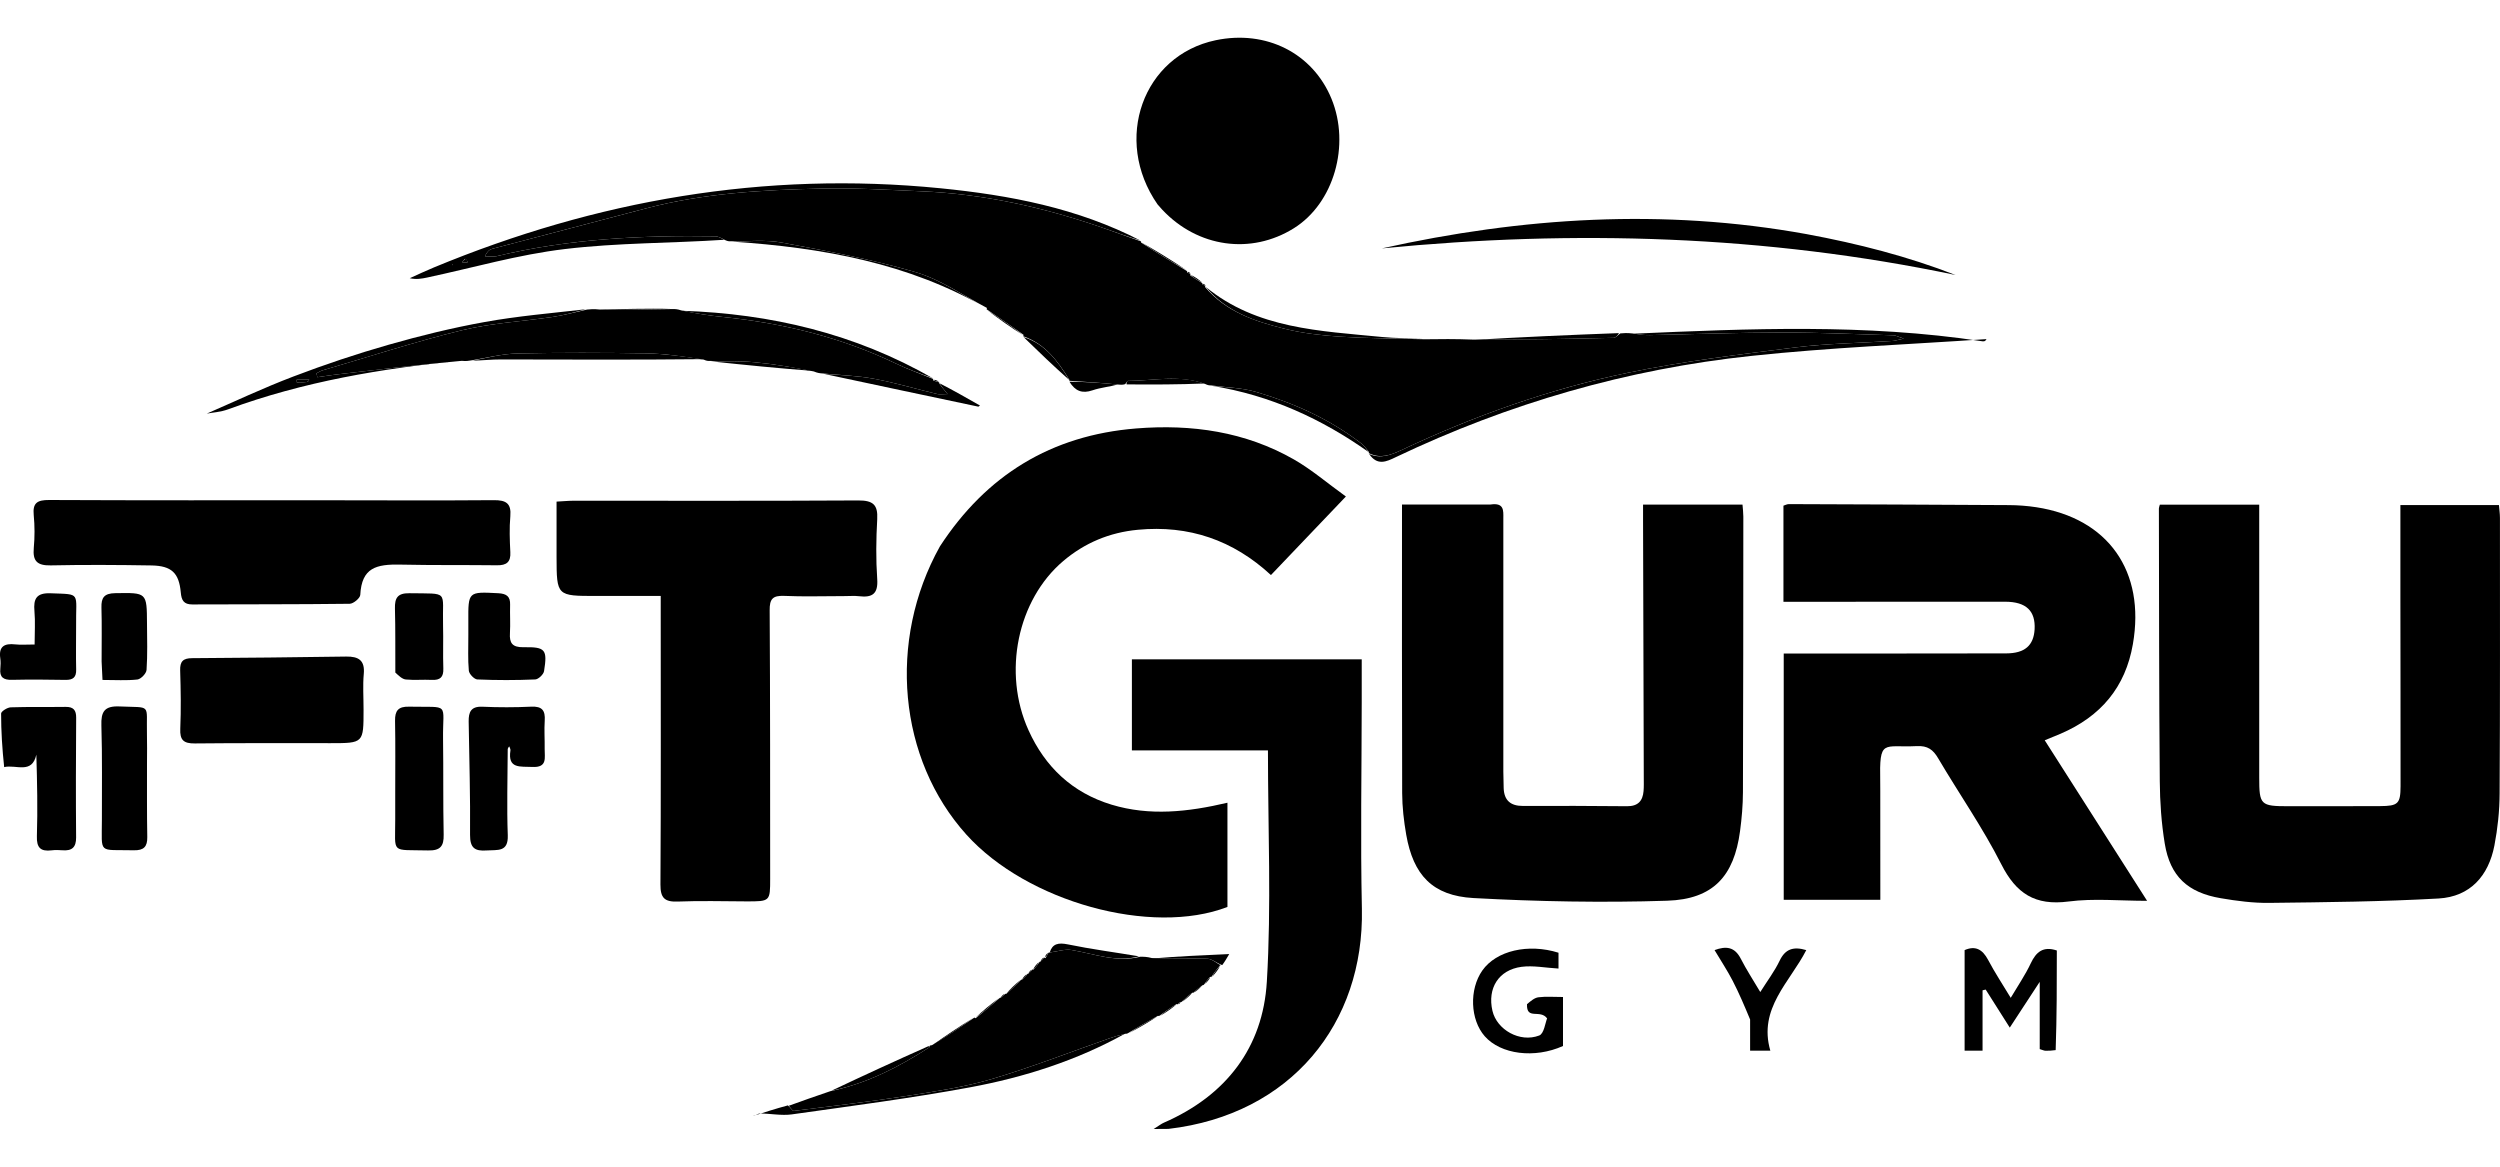 <svg width="45" height="21" viewBox="0 0 45 21" fill="none" xmlns="http://www.w3.org/2000/svg">
<g id="Vector">
<path d="M33.845 14.236C33.846 14.9 33.846 15.538 33.846 16.196C33.266 16.196 32.695 16.196 32.107 16.196C32.107 14.723 32.107 13.262 32.107 11.763C32.205 11.763 32.301 11.763 32.398 11.763C33.636 11.763 34.874 11.764 36.112 11.761C36.447 11.76 36.606 11.618 36.623 11.328C36.641 10.998 36.473 10.832 36.095 10.831C34.866 10.829 33.637 10.832 32.408 10.833C32.31 10.834 32.212 10.833 32.102 10.833C32.102 10.241 32.102 9.677 32.102 9.102C32.132 9.093 32.166 9.074 32.199 9.074C33.519 9.079 34.839 9.084 36.16 9.092C36.324 9.093 36.49 9.105 36.653 9.13C37.95 9.329 38.62 10.286 38.392 11.594C38.258 12.37 37.815 12.896 37.089 13.208C37.006 13.244 36.922 13.277 36.805 13.325C37.418 14.286 38.021 15.233 38.648 16.215C38.156 16.215 37.688 16.168 37.235 16.227C36.63 16.306 36.291 16.084 36.024 15.558C35.691 14.9 35.264 14.289 34.888 13.651C34.796 13.493 34.697 13.42 34.502 13.43C33.892 13.461 33.828 13.285 33.844 14.074C33.845 14.119 33.845 14.164 33.845 14.236Z" fill="black"/>
<path d="M26.831 9.081C27.076 9.045 27.061 9.19 27.06 9.33C27.059 10.849 27.06 12.368 27.06 13.888C27.061 13.986 27.063 14.085 27.066 14.184C27.073 14.405 27.188 14.508 27.414 14.507C28.038 14.505 28.661 14.505 29.285 14.512C29.483 14.514 29.569 14.418 29.584 14.24C29.591 14.159 29.588 14.078 29.588 13.997C29.584 12.451 29.579 10.905 29.575 9.359C29.575 9.272 29.575 9.184 29.575 9.083C30.186 9.083 30.769 9.083 31.365 9.083C31.371 9.159 31.38 9.229 31.38 9.299C31.379 10.953 31.379 12.607 31.373 14.261C31.372 14.494 31.352 14.728 31.321 14.959C31.213 15.77 30.839 16.186 30.009 16.213C28.848 16.251 27.683 16.228 26.523 16.165C25.782 16.124 25.439 15.748 25.312 15.025C25.269 14.778 25.24 14.525 25.239 14.275C25.233 12.558 25.236 10.842 25.236 9.081C25.751 9.081 26.279 9.081 26.831 9.081Z" fill="black"/>
<path d="M43.207 10.727C43.207 10.17 43.207 9.64 43.207 9.091C43.798 9.091 44.379 9.091 44.981 9.091C44.987 9.168 44.999 9.246 44.999 9.323C44.999 10.977 45.003 12.63 44.993 14.284C44.992 14.597 44.958 14.914 44.899 15.221C44.794 15.76 44.469 16.14 43.894 16.173C42.881 16.23 41.864 16.24 40.849 16.252C40.558 16.256 40.263 16.217 39.975 16.168C39.376 16.067 39.063 15.772 38.966 15.187C38.905 14.816 38.879 14.437 38.876 14.061C38.862 12.425 38.864 10.789 38.86 9.154C38.86 9.136 38.868 9.119 38.877 9.084C39.462 9.084 40.051 9.084 40.666 9.084C40.666 9.185 40.666 9.272 40.666 9.36C40.666 10.906 40.665 12.451 40.666 13.997C40.666 14.489 40.69 14.512 41.191 14.512C41.741 14.511 42.291 14.513 42.841 14.51C43.165 14.508 43.209 14.469 43.21 14.151C43.211 13.019 43.208 11.886 43.207 10.727Z" fill="black"/>
<path d="M16.919 9.834C17.754 8.553 18.922 7.835 20.452 7.712C21.45 7.632 22.415 7.769 23.292 8.271C23.611 8.454 23.894 8.698 24.226 8.937C23.755 9.43 23.326 9.88 22.877 10.351C22.194 9.72 21.399 9.449 20.481 9.536C19.972 9.584 19.524 9.772 19.139 10.098C18.314 10.797 18.042 12.106 18.514 13.146C18.811 13.802 19.299 14.269 20.008 14.484C20.695 14.692 21.384 14.616 22.094 14.449C22.094 15.091 22.094 15.707 22.094 16.325C20.726 16.853 18.488 16.235 17.396 15.024C16.171 13.665 15.97 11.535 16.919 9.834Z" fill="black"/>
<path d="M29.166 6.001C29.226 5.996 29.285 5.991 29.385 6.002C29.517 6.023 29.608 6.034 29.699 6.032C30.494 6.016 31.29 5.986 32.085 5.985C32.752 5.984 33.419 6.016 34.086 6.036C34.122 6.037 34.158 6.059 34.268 6.095C34.148 6.121 34.108 6.135 34.067 6.137C33.485 6.175 32.899 6.181 32.322 6.253C31.312 6.38 30.298 6.503 29.304 6.709C27.889 7.003 26.532 7.486 25.227 8.101C25.031 8.193 24.844 8.263 24.634 8.154C24.634 8.154 24.644 8.149 24.639 8.134C24.592 8.074 24.555 8.022 24.506 7.984C23.939 7.547 23.295 7.256 22.611 7.055C22.351 6.978 22.068 6.974 21.796 6.937C21.77 6.937 21.744 6.937 21.692 6.911C21.216 6.741 20.759 6.855 20.305 6.856C20.288 6.856 20.271 6.894 20.254 6.914C20.229 6.922 20.203 6.929 20.14 6.923C19.816 6.891 19.53 6.872 19.244 6.854C19.244 6.854 19.251 6.852 19.248 6.836C19.038 6.493 18.809 6.188 18.417 6.052C18.417 6.052 18.426 6.036 18.422 6.025C18.198 5.865 17.978 5.716 17.758 5.566C17.758 5.566 17.768 5.553 17.762 5.541C17.329 5.313 16.924 5.028 16.472 4.896C15.689 4.667 14.88 4.517 14.075 4.367C13.778 4.311 13.463 4.348 13.156 4.343C13.131 4.344 13.105 4.346 13.053 4.322C12.977 4.282 12.927 4.255 12.876 4.254C11.551 4.233 10.234 4.299 8.94 4.611C8.873 4.627 8.799 4.613 8.728 4.613C8.767 4.529 8.81 4.492 8.859 4.479C9.781 4.235 10.705 3.996 11.628 3.751C12.666 3.477 13.73 3.418 14.796 3.394C15.388 3.38 15.982 3.418 16.575 3.443C17.695 3.489 18.777 3.729 19.831 4.094C20.068 4.177 20.304 4.262 20.541 4.346C20.541 4.346 20.535 4.35 20.54 4.366C20.82 4.548 21.094 4.715 21.369 4.882C21.369 4.882 21.361 4.896 21.367 4.904C21.392 4.917 21.411 4.923 21.43 4.929C21.43 4.929 21.422 4.945 21.425 4.957C21.501 5.012 21.573 5.055 21.645 5.099C21.645 5.099 21.637 5.106 21.643 5.117C21.667 5.134 21.686 5.14 21.705 5.147C21.705 5.147 21.682 5.153 21.693 5.169C22.075 5.618 22.595 5.786 23.123 5.918C23.447 5.998 23.785 6.038 24.119 6.06C24.625 6.092 25.133 6.093 25.641 6.107C25.92 6.103 26.199 6.1 26.522 6.113C27.392 6.114 28.218 6.101 29.044 6.081C29.085 6.08 29.125 6.029 29.166 6.001Z" fill="black"/>
<path d="M15.188 10.73C14.812 10.73 14.463 10.742 14.115 10.726C13.907 10.717 13.852 10.783 13.854 10.986C13.864 12.596 13.862 14.206 13.863 15.815C13.863 16.225 13.862 16.225 13.441 16.225C13.028 16.224 12.615 16.211 12.203 16.228C11.962 16.238 11.887 16.162 11.888 15.923C11.898 14.287 11.893 12.65 11.893 11.013C11.893 10.933 11.893 10.853 11.893 10.727C11.496 10.727 11.115 10.727 10.734 10.727C10.021 10.728 10.02 10.728 10.018 10.025C10.017 9.702 10.018 9.38 10.018 9.029C10.137 9.023 10.234 9.013 10.332 9.013C12.038 9.013 13.743 9.018 15.449 9.008C15.715 9.007 15.804 9.085 15.79 9.345C15.77 9.704 15.765 10.066 15.79 10.424C15.808 10.686 15.705 10.761 15.463 10.732C15.381 10.722 15.298 10.73 15.188 10.73Z" fill="black"/>
<path d="M21.033 20.32C20.952 20.322 20.893 20.322 20.766 20.322C20.865 20.26 20.904 20.228 20.95 20.208C22.075 19.718 22.733 18.85 22.803 17.672C22.886 16.296 22.823 14.911 22.823 13.507C22.018 13.507 21.206 13.507 20.374 13.507C20.374 12.95 20.374 12.417 20.374 11.868C21.738 11.868 23.108 11.868 24.511 11.868C24.511 12.125 24.511 12.382 24.511 12.639C24.51 13.879 24.487 15.119 24.514 16.359C24.557 18.415 23.242 20.062 21.033 20.32Z" fill="black"/>
<path d="M5.945 9.005C6.944 9.006 7.916 9.011 8.887 9.003C9.108 9.001 9.206 9.059 9.186 9.292C9.167 9.506 9.175 9.723 9.186 9.939C9.196 10.116 9.119 10.178 8.945 10.175C8.367 10.168 7.79 10.176 7.212 10.163C6.77 10.153 6.51 10.219 6.485 10.708C6.482 10.766 6.362 10.867 6.295 10.868C5.351 10.88 4.407 10.876 3.463 10.88C3.306 10.881 3.266 10.803 3.254 10.663C3.222 10.312 3.088 10.185 2.728 10.178C2.123 10.168 1.518 10.164 0.913 10.177C0.667 10.182 0.587 10.097 0.608 9.864C0.626 9.668 0.626 9.467 0.607 9.271C0.586 9.052 0.67 8.999 0.885 9C2.563 9.008 4.24 9.005 5.945 9.005Z" fill="black"/>
<path d="M20.835 3.678C20.027 2.513 20.574 0.998 21.883 0.724C22.792 0.534 23.629 0.957 23.966 1.776C24.311 2.614 24.008 3.66 23.29 4.108C22.519 4.59 21.559 4.455 20.92 3.774C20.895 3.748 20.872 3.72 20.835 3.678Z" fill="black"/>
<path d="M20.305 18.596C20.305 18.596 20.289 18.61 20.256 18.608C20.137 18.635 20.051 18.661 19.966 18.691C19.265 18.937 18.572 19.209 17.86 19.42C17.366 19.566 16.85 19.644 16.339 19.724C15.658 19.83 14.973 19.91 14.29 19.996C14.263 19.999 14.229 19.936 14.198 19.904C14.434 19.819 14.67 19.734 14.944 19.642C15.621 19.498 16.185 19.2 16.725 18.854C16.731 18.85 16.729 18.837 16.731 18.828C16.731 18.828 16.744 18.813 16.774 18.814C17.05 18.648 17.296 18.482 17.541 18.315C17.541 18.315 17.549 18.329 17.563 18.327C17.718 18.204 17.858 18.082 17.998 17.961C17.998 17.961 17.997 17.957 18.015 17.957C18.054 17.933 18.075 17.91 18.095 17.887C18.095 17.887 18.097 17.893 18.113 17.89C18.213 17.803 18.297 17.719 18.382 17.634C18.382 17.634 18.381 17.634 18.399 17.632C18.442 17.597 18.468 17.564 18.494 17.531C18.494 17.531 18.493 17.527 18.512 17.525C18.548 17.499 18.565 17.474 18.582 17.449C18.582 17.449 18.585 17.455 18.601 17.454C18.648 17.407 18.681 17.36 18.713 17.313C18.713 17.313 18.711 17.31 18.73 17.308C18.764 17.282 18.779 17.256 18.794 17.231C18.799 17.24 18.805 17.249 18.82 17.245C18.845 17.203 18.86 17.175 18.875 17.146C18.875 17.146 18.876 17.148 18.895 17.145C19.039 17.126 19.169 17.08 19.288 17.1C19.697 17.169 20.096 17.329 20.524 17.221C20.584 17.221 20.644 17.221 20.735 17.245C21.087 17.263 21.41 17.247 21.731 17.257C21.817 17.259 21.9 17.338 21.984 17.382C21.984 17.382 21.977 17.373 21.959 17.378C21.895 17.452 21.848 17.52 21.801 17.589C21.801 17.589 21.796 17.582 21.781 17.584C21.737 17.629 21.707 17.673 21.677 17.716C21.677 17.716 21.671 17.732 21.644 17.735C21.573 17.782 21.527 17.826 21.482 17.869C21.482 17.869 21.478 17.871 21.46 17.869C21.384 17.924 21.324 17.98 21.265 18.037C21.265 18.037 21.251 18.038 21.242 18.035C21.221 18.048 21.209 18.064 21.197 18.08C21.197 18.08 21.196 18.074 21.178 18.073C21.061 18.145 20.961 18.217 20.861 18.29C20.861 18.29 20.86 18.284 20.842 18.285C20.651 18.39 20.478 18.492 20.305 18.596Z" fill="black"/>
<path d="M12.105 5.563C12.148 5.563 12.19 5.562 12.262 5.587C12.531 5.644 12.772 5.681 13.014 5.706C14.1 5.818 15.145 6.072 16.131 6.546C16.348 6.65 16.577 6.731 16.8 6.822C16.8 6.822 16.789 6.84 16.799 6.848C16.841 6.865 16.875 6.874 16.908 6.883C16.908 6.883 16.901 6.888 16.907 6.902C16.954 6.968 16.996 7.019 17.056 7.093C16.969 7.093 16.915 7.104 16.866 7.092C16.488 7.001 16.114 6.889 15.732 6.818C15.428 6.761 15.115 6.752 14.806 6.722C14.762 6.719 14.719 6.716 14.648 6.686C14.272 6.612 13.926 6.552 13.578 6.52C13.311 6.495 13.041 6.503 12.772 6.497C12.746 6.497 12.72 6.498 12.666 6.473C12.306 6.418 11.973 6.367 11.641 6.361C10.865 6.348 10.088 6.346 9.312 6.363C9.033 6.369 8.756 6.444 8.478 6.488C8.435 6.495 8.393 6.503 8.311 6.495C7.535 6.566 6.797 6.653 6.06 6.74C5.944 6.754 5.828 6.773 5.712 6.79C5.707 6.767 5.702 6.744 5.697 6.72C5.732 6.702 5.766 6.678 5.804 6.667C6.641 6.422 7.471 6.15 8.317 5.944C8.85 5.814 9.408 5.786 9.954 5.704C10.16 5.673 10.363 5.616 10.567 5.572C10.627 5.566 10.687 5.56 10.787 5.571C11.253 5.579 11.679 5.571 12.105 5.563Z" fill="black"/>
<path d="M6.544 12.776C6.544 13.376 6.544 13.377 5.951 13.377C5.136 13.378 4.322 13.373 3.508 13.382C3.303 13.384 3.236 13.32 3.245 13.118C3.26 12.769 3.254 12.419 3.243 12.069C3.238 11.907 3.293 11.847 3.461 11.847C4.385 11.842 5.308 11.831 6.232 11.818C6.456 11.815 6.57 11.887 6.548 12.13C6.529 12.335 6.544 12.543 6.544 12.776Z" fill="black"/>
<path d="M32.518 4.214C33.45 4.387 34.341 4.616 35.2 4.95C31.783 4.234 28.34 4.131 24.874 4.471C27.399 3.911 29.936 3.746 32.518 4.214Z" fill="black"/>
<path d="M0.075 13.808C0.04 13.481 0.02 13.162 0.02 12.844C0.02 12.805 0.131 12.734 0.193 12.732C0.522 12.721 0.852 12.729 1.181 12.724C1.325 12.722 1.372 12.785 1.371 12.92C1.366 13.638 1.364 14.356 1.37 15.074C1.371 15.252 1.296 15.319 1.123 15.305C1.06 15.3 0.994 15.298 0.931 15.306C0.731 15.331 0.657 15.259 0.664 15.052C0.679 14.568 0.669 14.083 0.654 13.584C0.576 13.942 0.287 13.757 0.075 13.808Z" fill="black"/>
<path d="M9.139 13.481C9.137 14.013 9.121 14.525 9.14 15.035C9.151 15.344 8.955 15.294 8.763 15.308C8.543 15.325 8.46 15.26 8.461 15.028C8.467 14.347 8.447 13.666 8.436 12.985C8.434 12.819 8.476 12.712 8.683 12.721C8.975 12.734 9.269 12.734 9.561 12.72C9.761 12.71 9.817 12.791 9.805 12.972C9.794 13.141 9.807 13.312 9.804 13.483C9.801 13.635 9.86 13.82 9.58 13.805C9.366 13.794 9.135 13.844 9.188 13.508C9.192 13.485 9.175 13.459 9.167 13.435C9.158 13.443 9.149 13.452 9.139 13.481Z" fill="black"/>
<path d="M7.114 14.288C7.114 13.832 7.119 13.403 7.111 12.974C7.108 12.794 7.167 12.715 7.363 12.72C8.116 12.736 7.966 12.631 7.975 13.304C7.983 13.877 7.974 14.451 7.986 15.024C7.991 15.232 7.925 15.313 7.706 15.308C7.022 15.291 7.116 15.381 7.114 14.745C7.113 14.602 7.114 14.459 7.114 14.288Z" fill="black"/>
<path d="M2.646 13.748C2.647 14.206 2.643 14.636 2.651 15.067C2.654 15.24 2.588 15.309 2.41 15.305C1.756 15.29 1.834 15.387 1.834 14.755C1.833 14.19 1.842 13.625 1.825 13.06C1.817 12.813 1.876 12.703 2.155 12.716C2.737 12.742 2.632 12.658 2.645 13.21C2.65 13.381 2.646 13.551 2.646 13.748Z" fill="black"/>
<path d="M37.002 18.902C36.926 18.912 36.871 18.916 36.816 18.913C36.791 18.912 36.766 18.899 36.715 18.884C36.715 18.509 36.715 18.13 36.715 17.673C36.517 17.976 36.364 18.21 36.176 18.497C36.011 18.238 35.877 18.025 35.742 17.812C35.723 17.817 35.705 17.821 35.686 17.826C35.686 18.184 35.686 18.543 35.686 18.912C35.562 18.912 35.472 18.912 35.363 18.912C35.363 18.311 35.363 17.713 35.363 17.102C35.555 17.018 35.684 17.086 35.786 17.278C35.903 17.501 36.043 17.712 36.193 17.961C36.324 17.74 36.456 17.548 36.553 17.341C36.651 17.133 36.778 17.027 37.023 17.109C37.023 17.699 37.023 18.296 37.002 18.902Z" fill="black"/>
<path d="M20.531 4.331C20.304 4.262 20.068 4.177 19.831 4.094C18.777 3.729 17.695 3.489 16.575 3.443C15.982 3.418 15.388 3.38 14.796 3.394C13.73 3.418 12.666 3.477 11.628 3.751C10.705 3.996 9.781 4.235 8.859 4.479C8.81 4.492 8.767 4.529 8.728 4.613C8.799 4.613 8.873 4.627 8.94 4.611C10.234 4.299 11.551 4.233 12.876 4.254C12.927 4.255 12.977 4.282 13.035 4.316C12.084 4.379 11.118 4.369 10.168 4.483C9.332 4.582 8.513 4.82 7.687 4.996C7.591 5.016 7.495 5.034 7.375 5.008C7.52 4.943 7.664 4.874 7.81 4.814C10.731 3.604 13.764 3.074 16.931 3.389C18.175 3.513 19.395 3.744 20.531 4.331ZM8.371 4.658C8.353 4.679 8.335 4.7 8.316 4.722C8.349 4.723 8.382 4.724 8.415 4.726C8.41 4.7 8.406 4.674 8.371 4.658ZM8.137 4.776C8.142 4.768 8.146 4.76 8.151 4.753C8.143 4.756 8.136 4.759 8.137 4.776Z" fill="black"/>
<path d="M24.643 8.17C24.844 8.263 25.031 8.193 25.227 8.101C26.532 7.486 27.889 7.003 29.304 6.709C30.298 6.503 31.312 6.38 32.322 6.253C32.899 6.181 33.485 6.175 34.067 6.137C34.108 6.135 34.148 6.121 34.268 6.095C34.158 6.059 34.122 6.037 34.086 6.036C33.419 6.016 32.752 5.984 32.085 5.985C31.29 5.986 30.494 6.016 29.699 6.032C29.608 6.034 29.517 6.023 29.408 6.006C31.485 5.915 33.581 5.825 35.667 6.141C35.7 6.146 35.732 6.153 35.757 6.104C34.346 6.201 32.931 6.256 31.527 6.406C29.289 6.643 27.153 7.262 25.126 8.228C24.954 8.311 24.792 8.389 24.643 8.17Z" fill="black"/>
<path d="M27.486 18.075C27.555 18.018 27.62 17.96 27.692 17.951C27.826 17.934 27.964 17.946 28.134 17.946C28.134 18.104 28.134 18.254 28.134 18.404C28.134 18.547 28.134 18.69 28.134 18.828C27.622 19.058 27.015 18.98 26.726 18.653C26.463 18.355 26.443 17.809 26.682 17.469C26.933 17.112 27.507 16.978 28.053 17.149C28.053 17.253 28.053 17.355 28.053 17.434C27.818 17.421 27.598 17.375 27.387 17.403C26.974 17.458 26.77 17.79 26.864 18.195C26.943 18.535 27.357 18.773 27.706 18.639C27.793 18.606 27.815 18.41 27.848 18.331C27.723 18.16 27.474 18.368 27.486 18.075Z" fill="black"/>
<path d="M1.37 11.269C1.37 11.547 1.365 11.799 1.371 12.05C1.375 12.191 1.316 12.241 1.176 12.238C0.855 12.232 0.534 12.23 0.214 12.237C0.062 12.241 -0.01 12.19 0.006 12.036C0.012 11.974 0.014 11.909 0.005 11.848C-0.026 11.635 0.08 11.577 0.275 11.599C0.373 11.61 0.474 11.601 0.623 11.601C0.623 11.384 0.637 11.191 0.62 11.001C0.6 10.778 0.655 10.669 0.913 10.679C1.471 10.701 1.362 10.652 1.37 11.269Z" fill="black"/>
<path d="M8.43 11.429C8.43 11.33 8.43 11.259 8.43 11.187C8.427 10.646 8.427 10.65 8.969 10.678C9.118 10.686 9.187 10.736 9.182 10.886C9.177 11.056 9.189 11.227 9.179 11.397C9.168 11.574 9.22 11.653 9.423 11.65C9.818 11.643 9.855 11.691 9.793 12.08C9.784 12.139 9.691 12.228 9.634 12.23C9.287 12.245 8.939 12.245 8.592 12.23C8.537 12.228 8.445 12.132 8.439 12.073C8.42 11.869 8.431 11.662 8.43 11.429Z" fill="black"/>
<path d="M7.116 12.106C7.114 11.705 7.119 11.329 7.109 10.953C7.105 10.767 7.152 10.675 7.369 10.678C8.098 10.69 7.958 10.619 7.975 11.256C7.982 11.515 7.971 11.776 7.98 12.035C7.985 12.187 7.925 12.246 7.772 12.238C7.617 12.23 7.46 12.246 7.306 12.231C7.241 12.225 7.18 12.166 7.116 12.106Z" fill="black"/>
<path d="M1.829 11.906C1.829 11.565 1.835 11.251 1.826 10.936C1.821 10.758 1.875 10.68 2.074 10.677C2.643 10.668 2.643 10.66 2.646 11.223C2.648 11.502 2.657 11.781 2.638 12.058C2.634 12.122 2.537 12.223 2.474 12.231C2.277 12.253 2.075 12.239 1.845 12.239C1.839 12.123 1.834 12.027 1.829 11.906Z" fill="black"/>
<path d="M10.543 5.567C10.363 5.616 10.16 5.673 9.954 5.704C9.408 5.786 8.85 5.814 8.317 5.944C7.471 6.15 6.641 6.422 5.804 6.667C5.766 6.678 5.732 6.702 5.697 6.72C5.702 6.744 5.707 6.767 5.712 6.79C5.828 6.773 5.944 6.754 6.06 6.74C6.797 6.653 7.535 6.566 8.29 6.492C6.873 6.632 5.462 6.868 4.106 7.368C3.971 7.418 3.819 7.426 3.722 7.445C4.209 7.234 4.736 6.984 5.281 6.777C5.842 6.563 6.415 6.371 6.993 6.206C7.563 6.043 8.142 5.901 8.725 5.796C9.317 5.689 9.92 5.638 10.543 5.567ZM5.534 6.874C5.541 6.868 5.549 6.863 5.554 6.857C5.56 6.85 5.562 6.841 5.566 6.834C5.491 6.834 5.415 6.834 5.34 6.834C5.341 6.851 5.342 6.869 5.344 6.887C5.396 6.887 5.449 6.887 5.534 6.874Z" fill="black"/>
<path d="M31.502 18.351C31.398 18.101 31.301 17.872 31.187 17.652C31.092 17.469 30.978 17.296 30.862 17.102C31.07 17.025 31.224 17.043 31.333 17.255C31.434 17.452 31.556 17.639 31.685 17.857C31.811 17.656 31.942 17.484 32.033 17.294C32.134 17.081 32.281 17.033 32.513 17.102C32.219 17.678 31.645 18.151 31.866 18.912C31.72 18.912 31.625 18.912 31.502 18.912C31.502 18.732 31.502 18.553 31.502 18.351Z" fill="black"/>
<path d="M14.182 19.897C14.229 19.936 14.263 19.999 14.29 19.996C14.973 19.91 15.658 19.83 16.339 19.724C16.85 19.644 17.366 19.566 17.86 19.42C18.572 19.209 19.265 18.937 19.966 18.691C20.051 18.661 20.137 18.635 20.245 18.609C19.385 19.087 18.437 19.392 17.455 19.573C16.394 19.769 15.321 19.908 14.252 20.059C14.066 20.085 13.87 20.043 13.679 20.043C13.638 20.043 13.598 20.086 13.554 20.088C13.758 20.022 13.963 19.956 14.182 19.897Z" fill="black"/>
<path d="M13.178 4.349C13.463 4.348 13.778 4.311 14.075 4.367C14.88 4.517 15.689 4.667 16.472 4.896C16.924 5.028 17.329 5.313 17.758 5.548C16.359 4.736 14.804 4.457 13.178 4.349Z" fill="black"/>
<path d="M16.79 6.808C16.577 6.731 16.348 6.65 16.131 6.546C15.145 6.072 14.1 5.818 13.014 5.706C12.772 5.681 12.531 5.644 12.282 5.594C13.87 5.647 15.386 6.002 16.79 6.808Z" fill="black"/>
<path d="M8.502 6.492C8.756 6.444 9.033 6.369 9.312 6.363C10.088 6.346 10.865 6.348 11.641 6.361C11.973 6.367 12.306 6.418 12.648 6.465C11.444 6.478 10.231 6.472 9.018 6.47C8.855 6.469 8.691 6.488 8.502 6.492Z" fill="black"/>
<path d="M25.616 6.1C25.133 6.093 24.625 6.092 24.119 6.06C23.785 6.038 23.447 5.998 23.123 5.918C22.595 5.786 22.075 5.618 21.704 5.165C22.622 5.92 23.762 5.956 24.88 6.066C25.116 6.089 25.355 6.086 25.616 6.1Z" fill="black"/>
<path d="M14.826 6.729C15.115 6.752 15.428 6.761 15.732 6.818C16.114 6.889 16.488 7.001 16.866 7.092C16.915 7.104 16.969 7.093 17.056 7.093C16.996 7.019 16.954 6.968 16.909 6.898C17.15 7.02 17.395 7.16 17.64 7.3C17.63 7.306 17.621 7.313 17.611 7.32C16.69 7.125 15.768 6.931 14.826 6.729Z" fill="black"/>
<path d="M21.815 6.945C22.068 6.974 22.351 6.978 22.611 7.055C23.295 7.256 23.939 7.547 24.506 7.984C24.555 8.022 24.592 8.074 24.636 8.138C23.797 7.544 22.875 7.116 21.815 6.945Z" fill="black"/>
<path d="M29.141 5.996C29.125 6.029 29.085 6.08 29.044 6.081C28.218 6.101 27.392 6.114 26.548 6.117C27.391 6.067 28.254 6.029 29.141 5.996Z" fill="black"/>
<path d="M16.712 18.831C16.729 18.837 16.731 18.85 16.725 18.854C16.185 19.2 15.621 19.498 14.962 19.635C15.524 19.368 16.108 19.1 16.712 18.831Z" fill="black"/>
<path d="M12.795 6.504C13.041 6.503 13.311 6.495 13.578 6.52C13.926 6.552 14.273 6.612 14.629 6.676C14.031 6.631 13.424 6.571 12.795 6.504Z" fill="black"/>
<path d="M20.279 6.919C20.271 6.894 20.288 6.856 20.305 6.856C20.759 6.855 21.216 6.741 21.674 6.903C21.222 6.922 20.763 6.923 20.279 6.919Z" fill="black"/>
<path d="M20.502 17.214C20.096 17.329 19.697 17.169 19.288 17.1C19.169 17.08 19.039 17.126 18.895 17.144C18.943 16.988 19.048 16.963 19.222 16.999C19.638 17.085 20.06 17.14 20.502 17.214Z" fill="black"/>
<path d="M22 17.372C21.9 17.338 21.817 17.259 21.731 17.257C21.41 17.247 21.087 17.263 20.757 17.252C21.197 17.214 21.646 17.195 22.126 17.173C22.082 17.248 22.049 17.306 22 17.372Z" fill="black"/>
<path d="M18.425 6.068C18.809 6.188 19.038 6.493 19.247 6.84C18.977 6.601 18.706 6.342 18.425 6.068Z" fill="black"/>
<path d="M12.083 5.557C11.679 5.571 11.253 5.579 10.809 5.575C11.214 5.559 11.637 5.555 12.083 5.557Z" fill="black"/>
<path d="M21.361 4.866C21.094 4.715 20.82 4.548 20.541 4.362C20.809 4.512 21.081 4.681 21.361 4.866Z" fill="black"/>
<path d="M19.25 6.871C19.53 6.872 19.816 6.891 20.119 6.921C19.979 6.962 19.815 6.974 19.664 7.026C19.479 7.089 19.354 7.04 19.25 6.871Z" fill="black"/>
<path d="M17.522 18.32C17.296 18.482 17.05 18.648 16.784 18.813C17.01 18.65 17.256 18.487 17.522 18.32Z" fill="black"/>
<path d="M17.768 5.581C17.978 5.716 18.198 5.865 18.418 6.034C18.205 5.901 17.991 5.748 17.768 5.581Z" fill="black"/>
<path d="M20.325 18.594C20.478 18.493 20.651 18.39 20.844 18.287C20.691 18.389 20.518 18.491 20.325 18.594Z" fill="black"/>
<path d="M17.98 17.967C17.858 18.082 17.718 18.204 17.558 18.321C17.68 18.202 17.821 18.087 17.98 17.967Z" fill="black"/>
<path d="M20.88 18.287C20.961 18.217 21.061 18.145 21.181 18.075C21.1 18.146 21 18.216 20.88 18.287Z" fill="black"/>
<path d="M18.365 17.64C18.297 17.719 18.213 17.803 18.109 17.89C18.176 17.81 18.262 17.728 18.365 17.64Z" fill="black"/>
<path d="M21.637 5.083C21.573 5.055 21.501 5.012 21.43 4.948C21.497 4.975 21.563 5.021 21.637 5.083Z" fill="black"/>
<path d="M21.817 17.583C21.848 17.52 21.895 17.452 21.962 17.383C21.932 17.448 21.883 17.513 21.817 17.583Z" fill="black"/>
<path d="M21.498 17.866C21.527 17.826 21.573 17.782 21.636 17.736C21.607 17.777 21.56 17.82 21.498 17.866Z" fill="black"/>
<path d="M21.282 18.031C21.324 17.98 21.384 17.924 21.462 17.868C21.42 17.92 21.359 17.973 21.282 18.031Z" fill="black"/>
<path d="M18.697 17.319C18.681 17.36 18.648 17.407 18.597 17.453C18.613 17.41 18.647 17.367 18.697 17.319Z" fill="black"/>
<path d="M21.691 17.71C21.707 17.673 21.737 17.629 21.785 17.587C21.77 17.626 21.738 17.665 21.691 17.71Z" fill="black"/>
<path d="M18.479 17.535C18.468 17.564 18.442 17.597 18.399 17.632C18.409 17.603 18.436 17.571 18.479 17.535Z" fill="black"/>
<path d="M18.567 17.454C18.565 17.474 18.548 17.499 18.514 17.526C18.515 17.505 18.534 17.482 18.567 17.454Z" fill="black"/>
<path d="M16.899 6.869C16.875 6.874 16.841 6.865 16.804 6.839C16.829 6.833 16.86 6.844 16.899 6.869Z" fill="black"/>
<path d="M18.861 17.152C18.86 17.175 18.845 17.203 18.813 17.231C18.812 17.206 18.829 17.181 18.861 17.152Z" fill="black"/>
<path d="M18.079 17.89C18.075 17.91 18.054 17.933 18.017 17.958C18.021 17.937 18.043 17.915 18.079 17.89Z" fill="black"/>
<path d="M18.78 17.237C18.779 17.256 18.764 17.282 18.732 17.309C18.732 17.289 18.749 17.266 18.78 17.237Z" fill="black"/>
<path d="M17.694 7.409C17.693 7.408 17.695 7.409 17.694 7.409V7.409Z" fill="black"/>
<path d="M21.211 18.077C21.209 18.064 21.221 18.048 21.249 18.034C21.252 18.048 21.238 18.062 21.211 18.077Z" fill="black"/>
<path d="M21.424 4.916C21.411 4.923 21.392 4.917 21.37 4.896C21.384 4.888 21.4 4.896 21.424 4.916Z" fill="black"/>
<path d="M21.698 5.134C21.686 5.14 21.667 5.134 21.645 5.112C21.658 5.105 21.675 5.113 21.698 5.134Z" fill="black"/>
<path d="M8.386 4.653C8.406 4.674 8.41 4.7 8.415 4.726C8.382 4.724 8.349 4.723 8.316 4.722C8.335 4.7 8.353 4.679 8.386 4.653Z" fill="black"/>
<path d="M8.133 4.769C8.136 4.759 8.143 4.756 8.151 4.753C8.146 4.76 8.142 4.768 8.133 4.769Z" fill="black"/>
<path d="M5.518 6.881C5.449 6.887 5.396 6.887 5.344 6.887C5.342 6.869 5.341 6.851 5.34 6.834C5.415 6.834 5.491 6.834 5.566 6.834C5.562 6.841 5.56 6.85 5.554 6.857C5.549 6.863 5.541 6.868 5.518 6.881Z" fill="black"/>
<path d="M17.199 7.14C17.197 7.141 17.201 7.139 17.199 7.14V7.14Z" fill="black"/>
</g>
</svg>
